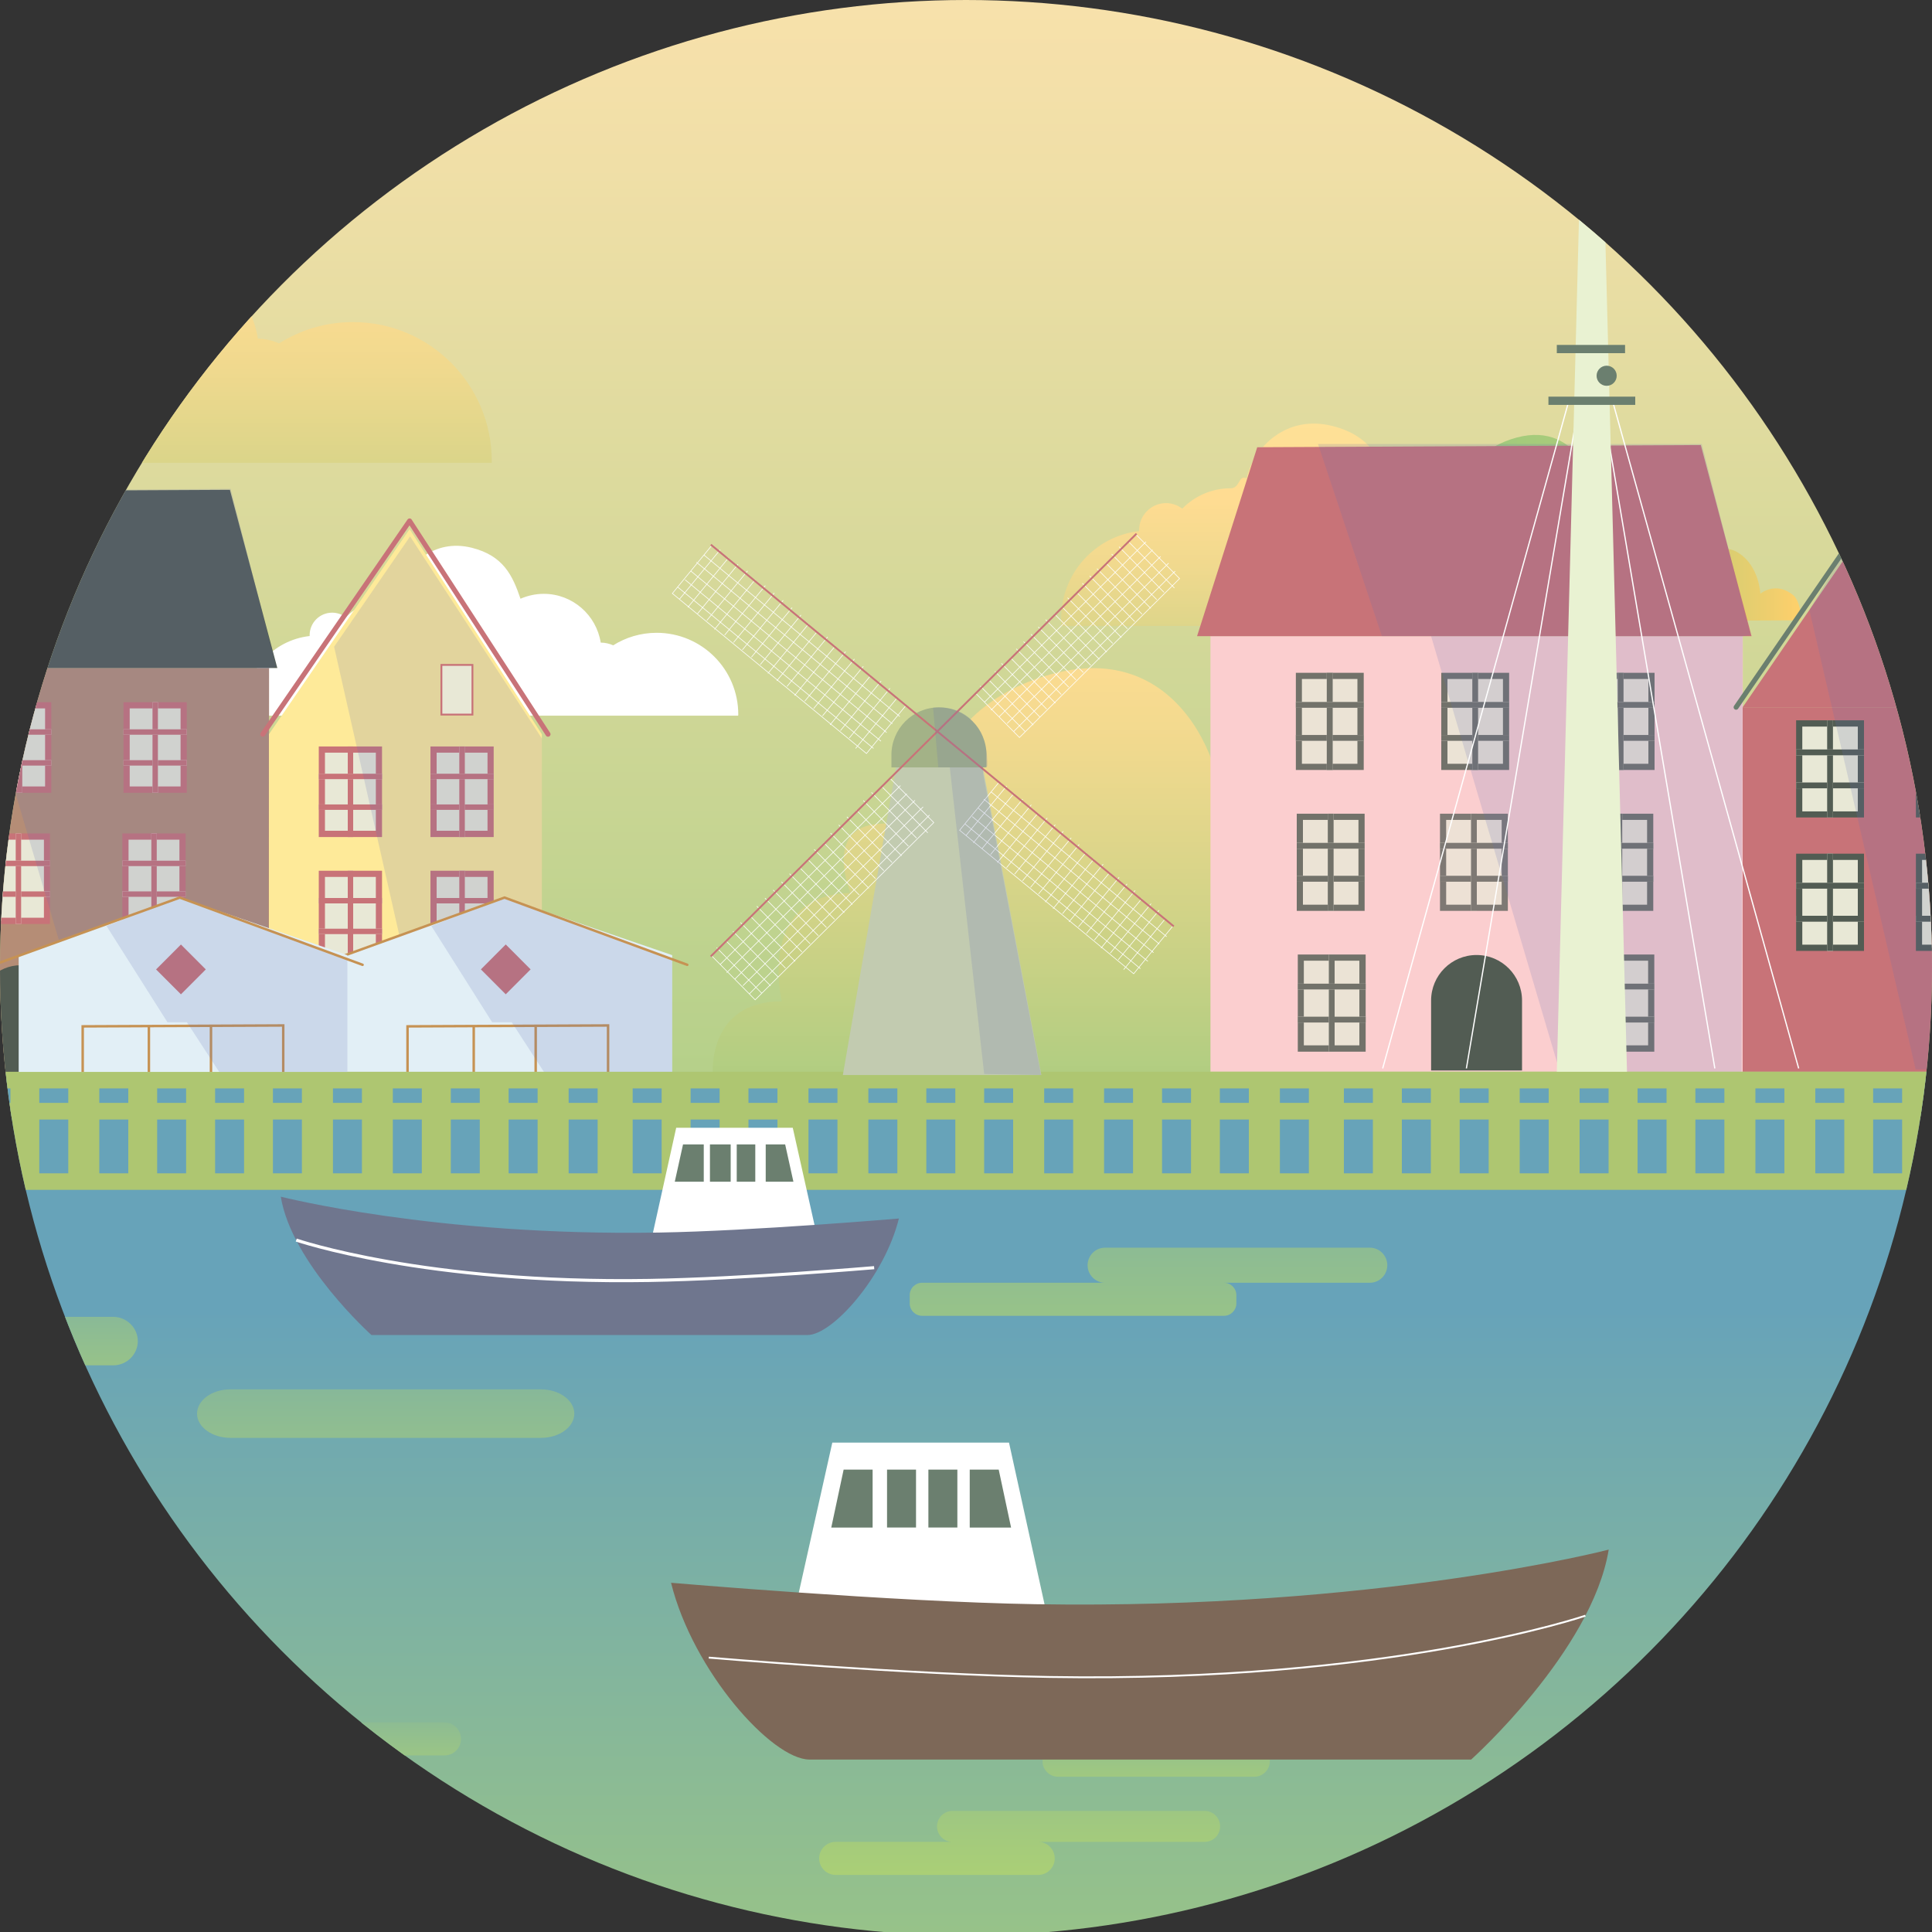 <?xml version="1.0" encoding="utf-8"?>
<!-- Generator: Adobe Illustrator 17.0.0, SVG Export Plug-In . SVG Version: 6.00 Build 0)  -->
<!DOCTYPE svg PUBLIC "-//W3C//DTD SVG 1.1//EN" "http://www.w3.org/Graphics/SVG/1.1/DTD/svg11.dtd">
<svg version="1.1" id="Layer_1" xmlns="http://www.w3.org/2000/svg" xmlns:xlink="http://www.w3.org/1999/xlink" x="0px" y="0px"
	 width="500px" height="500px" viewBox="0 0 500 500" enable-background="new 0 0 500 500" xml:space="preserve">
<rect x="0" y="0" width="500" height="500" fill="#333333" stroke="none"/>
<g id="Layer_1_1_">
</g>
<g id="Layer_2">
	<g>
		<g>
			<g>
				<defs>
					<ellipse id="SVGID_1_" cx="250" cy="250.461" rx="250" ry="250.461"/>
				</defs>
				<clipPath id="SVGID_2_">
					<use xlink:href="#SVGID_1_"  overflow="visible"/>
				</clipPath>
				<g clip-path="url(#SVGID_2_)">
					<g>
						
							<linearGradient id="SVGID_3_" gradientUnits="userSpaceOnUse" x1="3.339" y1="-21.79" x2="3.339" y2="-194.692" gradientTransform="matrix(3.825 0 0 3.825 170.762 452.118)">
							<stop  offset="4.101825e-007" style="stop-color:#9DCA7E"/>
							<stop  offset="0.243" style="stop-color:#C8D593"/>
							<stop  offset="0.493" style="stop-color:#F0DFA7"/>
							<stop  offset="0.624" style="stop-color:#FFE3AF"/>
						</linearGradient>
						<rect x="-330.132" y="-38.871" fill="url(#SVGID_3_)" width="1027.332" height="328.604"/>
					</g>
					
						<linearGradient id="SVGID_4_" gradientUnits="userSpaceOnUse" x1="3.339" y1="38.974" x2="3.339" y2="-29.701" gradientTransform="matrix(3.825 0 0 3.825 170.762 452.118)">
						<stop  offset="4.102398e-007" style="stop-color:#B5D66B"/>
						<stop  offset="1" style="stop-color:#67A3B9"/>
					</linearGradient>
					<rect x="-330.132" y="277.41" fill="url(#SVGID_4_)" width="1027.332" height="262.682"/>
					<g>
						
							<linearGradient id="SVGID_5_" gradientUnits="userSpaceOnUse" x1="-39.781" y1="-69.431" x2="-39.781" y2="-123.601" gradientTransform="matrix(3.825 0 0 3.825 170.762 452.118)">
							<stop  offset="4.101825e-007" style="stop-color:#9DCA7E"/>
							<stop  offset="0.218" style="stop-color:#C8D185"/>
							<stop  offset="0.442" style="stop-color:#F0D98E"/>
							<stop  offset="0.559" style="stop-color:#FFDC92"/>
							<stop  offset="0.716" style="stop-color:#FEE298"/>
							<stop  offset="0.95" style="stop-color:#FEF4AE"/>
							<stop  offset="1" style="stop-color:#FDF7B4"/>
						</linearGradient>
						<path fill="url(#SVGID_5_)" d="M127.267,119.319c0-19.87-16.1-35.966-35.934-35.966c-7.033,0-13.566,2.037-19.1,5.51
							c-1.7-0.735-3.533-1.169-5.499-1.236c-1.9-12.155-12.4-21.439-25.067-21.439c-3.633,0-7.101,0.768-10.233,2.17
							c-3.434-9.985-12.866-17.165-24-17.165c-12.133,0-22.3,8.549-24.767,19.97c-3.134-1.402-6.566-2.204-10.233-2.204
							c-7,0-13.3,2.905-17.833,7.548c-1.667-1.269-3.766-2.037-6-2.037c-5.499,0-9.933,4.442-9.933,9.951c0,0.133,0,0.233,0,0.367
							c-16.167,1.836-28.733,15.562-28.733,32.259c0,0.902,0.034,1.77,0.1,2.638c-0.034,0.034-0.067,0.067-0.1,0.1h0.133h64.534
							h80.833h71.834C127.267,119.653,127.267,119.486,127.267,119.319C127.267,119.353,127.267,119.319,127.267,119.319z"/>
					</g>
					<path fill="#FFFFFF" d="M191.066,184.907c0-11.688-9.466-21.139-21.134-21.139c-4.134,0-7.999,1.202-11.233,3.239
						c-1-0.434-2.1-0.701-3.233-0.701c-1.133-7.146-7.3-12.623-14.733-12.623c-2.133,0-4.167,0.468-6.034,1.269
						c-2-5.878-4.333-11.12-12.6-13.191c-10-2.505-17.133,4.675-18.6,11.387c-1.833-0.835-1.367,2.17-3.5,2.17
						c-4.1,0-7.834,1.703-10.5,4.442c-0.966-0.735-2.2-1.202-3.533-1.202c-3.233,0-5.833,2.604-5.833,5.844c0,0.067,0,0.133,0,0.201
						c-9.5,1.069-16.9,9.151-16.9,18.968c0,0.534,0.034,1.035,0.067,1.569c-0.034,0.034-0.034,0.034-0.067,0.067h0.067h37.967
						h47.534h42.234C191.066,185.107,191.066,185.041,191.066,184.907C191.066,184.94,191.066,184.94,191.066,184.907z"/>
					<path fill="#FFFFFF" d="M10.7,99.45c0-4.876-3.967-8.816-8.834-8.816c-1.733,0-3.333,0.501-4.7,1.37
						c-0.4-0.167-0.867-0.301-1.367-0.301c-0.433-3.006-3.001-5.31-6.1-5.31c-0.9,0-1.733,0.201-2.5,0.534
						c-0.833-2.437-1.8-4.641-5.267-5.51c-4.2-1.035-7.167,1.937-7.767,4.742c-0.767-0.334-0.567,0.902-1.467,0.902
						c-1.733,0-3.267,0.701-4.366,1.836c-0.4-0.301-0.934-0.501-1.467-0.501c-1.333,0-2.433,1.101-2.433,2.437
						c0,0.034,0,0.067,0,0.1c-3.967,0.434-7.067,3.841-7.067,7.914c0,0.233,0,0.434,0.034,0.635l-0.034,0.034h0.034h15.867h19.866
						h17.634C10.7,99.55,10.7,99.484,10.7,99.45L10.7,99.45z"/>
					<path fill="#FFFFFF" d="M418.433,213.493c0-4.876-3.967-8.816-8.834-8.816c-1.733,0-3.333,0.501-4.7,1.37
						c-0.4-0.167-0.867-0.301-1.367-0.301c-0.467-2.972-3.033-5.276-6.167-5.276c-0.9,0-1.733,0.201-2.5,0.534
						c-0.833-2.437-1.8-4.641-5.267-5.51c-4.2-1.035-7.167,1.937-7.767,4.742c-0.767-0.334-0.566,0.902-1.467,0.902
						c-1.733,0-3.267,0.701-4.366,1.836c-0.4-0.301-0.934-0.501-1.467-0.501c-1.333,0-2.433,1.101-2.433,2.437
						c0,0.034,0,0.067,0,0.1c-3.967,0.434-7.067,3.841-7.067,7.914c0,0.233,0,0.434,0.034,0.635l-0.034,0.034h0.034h15.867h19.866
						h17.634C418.433,213.593,418.433,213.527,418.433,213.493L418.433,213.493z"/>
					
						<linearGradient id="SVGID_6_" gradientUnits="userSpaceOnUse" x1="33.064" y1="-16.9" x2="33.064" y2="-49.273" gradientTransform="matrix(3.825 0 0 3.825 170.762 452.118)">
						<stop  offset="4.102398e-007" style="stop-color:#B5D66B"/>
						<stop  offset="1" style="stop-color:#67A3B9"/>
					</linearGradient>
					<path fill="url(#SVGID_6_)" d="M354.5,322.894h-68.499c-2.5,0-4.533,2.037-4.533,4.542c0,2.505,2.033,4.542,4.533,4.542
						h-47.367c-1.767,0-3.2,1.436-3.2,3.206v2.137c0,1.77,1.433,3.206,3.2,3.206h78.134c1.767,0,3.2-1.436,3.2-3.206v-2.137
						c0-1.77-1.433-3.206-3.2-3.206H354.5c2.5,0,4.533-2.037,4.533-4.542C359.033,324.931,357,322.894,354.5,322.894z"/>
					
						<linearGradient id="SVGID_7_" gradientUnits="userSpaceOnUse" x1="33.583" y1="6.283" x2="33.583" y2="-9.133" gradientTransform="matrix(3.825 0 0 3.825 170.762 452.118)">
						<stop  offset="4.102398e-007" style="stop-color:#B5D66B"/>
						<stop  offset="1" style="stop-color:#67A3B9"/>
					</linearGradient>
					<path fill="url(#SVGID_7_)" d="M273.8,459.812h50.833c2.2,0,4-1.804,4-4.008l0,0c0-2.204-1.8-4.008-4-4.008H273.8
						c-2.2,0-4,1.804-4,4.008l0,0C269.8,458.009,271.6,459.812,273.8,459.812z"/>
					
						<linearGradient id="SVGID_8_" gradientUnits="userSpaceOnUse" x1="-20.025" y1="5.057" x2="-20.025" y2="-8.117" gradientTransform="matrix(3.825 0 0 3.825 170.762 452.118)">
						<stop  offset="4.102398e-007" style="stop-color:#B5D66B"/>
						<stop  offset="1" style="stop-color:#67A3B9"/>
					</linearGradient>
					<path fill="url(#SVGID_8_)" d="M115.033,454.302H73.3c-2.367,0-4.267-1.937-4.267-4.275l0,0c0-2.371,1.934-4.275,4.267-4.275
						h41.733c2.367,0,4.267,1.937,4.267,4.275l0,0C119.334,452.364,117.4,454.302,115.033,454.302z"/>
					
						<linearGradient id="SVGID_9_" gradientUnits="userSpaceOnUse" x1="24.345" y1="12.38" x2="24.345" y2="-14.809" gradientTransform="matrix(3.825 0 0 3.825 170.762 452.118)">
						<stop  offset="4.102398e-007" style="stop-color:#B5D66B"/>
						<stop  offset="1" style="stop-color:#67A3B9"/>
					</linearGradient>
					<path fill="url(#SVGID_9_)" d="M311.766,468.661h-65.267c-2.2,0-4,1.804-4,4.008s1.8,4.008,4,4.008h-30.234
						c-2.367,0-4.267,1.937-4.267,4.275c0,2.371,1.934,4.275,4.267,4.275h52.433c2.367,0,4.267-1.937,4.267-4.275
						c0-2.371-1.934-4.275-4.267-4.275h43.067c2.2,0,4-1.804,4-4.008C315.766,470.465,313.966,468.661,311.766,468.661z"/>
					
						<linearGradient id="SVGID_10_" gradientUnits="userSpaceOnUse" x1="-44.779" y1="-18.487" x2="-44.779" y2="-37.442" gradientTransform="matrix(3.825 0 0 3.825 170.762 452.118)">
						<stop  offset="4.102398e-007" style="stop-color:#B5D66B"/>
						<stop  offset="1" style="stop-color:#67A3B9"/>
					</linearGradient>
					<path fill="url(#SVGID_10_)" d="M-30.3,353.35h59.566c3.533,0,6.4-2.805,6.4-6.278l0,0c0-3.44-2.9-6.278-6.4-6.278H-30.3
						c-3.533,0-6.4,2.805-6.4,6.278l0,0C-36.699,350.544-33.833,353.35-30.3,353.35z"/>
					
						<linearGradient id="SVGID_11_" gradientUnits="userSpaceOnUse" x1="35.762" y1="-39.07" x2="35.762" y2="-103.579" gradientTransform="matrix(3.825 0 0 3.825 170.762 452.118)">
						<stop  offset="4.101825e-007" style="stop-color:#9DCA7E"/>
						<stop  offset="0.218" style="stop-color:#C8D185"/>
						<stop  offset="0.442" style="stop-color:#F0D98E"/>
						<stop  offset="0.559" style="stop-color:#FFDC92"/>
						<stop  offset="0.716" style="stop-color:#FEE298"/>
						<stop  offset="0.95" style="stop-color:#FEF4AE"/>
						<stop  offset="1" style="stop-color:#FDF7B4"/>
					</linearGradient>
					<path fill="url(#SVGID_11_)" d="M184.466,278.011c0,0-1.534-18.867,17.867-18.867c0,0-6.667-27.45,17.767-28.052
						c0,0-6.667-16.03,6.1-17.732s11.666,6.278,11.666,6.278s-1.667-35.465,34.433-45.216c36.1-9.752,46.634,30.891,43.299,38.905
						c0,0,11.1-21.74,28.3-11.454c17.2,10.286,13.333,28.619,12.2,29.187c-1.101,0.568,10-8.014,15,0c0,0,4.434,5.71,0,12.59
						c0,0,13.866-12.022,25.534-4.575c11.666,7.447,12.2,22.875,12.2,22.875s8.866-7.447,18.866,1.135c0,0,2.967,4.508,2.967,14.794
						L184.466,278.011z"/>
					
						<linearGradient id="SVGID_12_" gradientUnits="userSpaceOnUse" x1="47.361" y1="-82.434" x2="77.204" y2="-82.434" gradientTransform="matrix(3.825 0 0 3.825 170.762 452.118)">
						<stop  offset="4.101825e-007" style="stop-color:#9DCA7E"/>
						<stop  offset="0.261" style="stop-color:#9FCA7C"/>
						<stop  offset="0.452" style="stop-color:#A8CB7B"/>
						<stop  offset="0.619" style="stop-color:#B8CB77"/>
						<stop  offset="0.774" style="stop-color:#CECD73"/>
						<stop  offset="0.918" style="stop-color:#ECCE6E"/>
						<stop  offset="1" style="stop-color:#FFD06B"/>
					</linearGradient>
					<path fill="url(#SVGID_12_)" d="M351.933,161.063c0,0-0.7-8.716,8.267-8.716c0,0-3.067-12.691,8.2-12.957
						c0,0-3.067-7.413,2.834-8.181c5.9-0.802,5.366,2.905,5.366,2.905s-0.767-16.364,15.899-20.872
						c16.666-4.475,21.533,14.26,19.999,17.967c0,0,5.133-10.051,13.067-5.276s6.167,13.224,5.634,13.458
						c-0.5,0.267,4.6-3.707,6.934,0c0,0,2.067,2.638,0,5.81c0,0,6.4-5.543,11.799-2.104c5.4,3.44,5.634,10.553,5.634,10.553
						s4.1-3.44,8.7,0.534c0,0,1.8,1.569,1.8,6.345L351.933,161.063z"/>
					<g>
						
							<linearGradient id="SVGID_13_" gradientUnits="userSpaceOnUse" x1="47.073" y1="-62.23" x2="47.073" y2="-102.14" gradientTransform="matrix(3.825 0 0 3.825 170.762 452.118)">
							<stop  offset="4.101825e-007" style="stop-color:#9DCA7E"/>
							<stop  offset="0.218" style="stop-color:#C8D185"/>
							<stop  offset="0.442" style="stop-color:#F0D98E"/>
							<stop  offset="0.559" style="stop-color:#FFDC92"/>
							<stop  offset="0.716" style="stop-color:#FEE298"/>
							<stop  offset="0.95" style="stop-color:#FEF4AE"/>
							<stop  offset="1" style="stop-color:#FDF7B4"/>
						</linearGradient>
						<path fill="url(#SVGID_13_)" d="M427,161.698c0-13.925-11.267-25.213-25.166-25.213c-4.933,0-9.533,1.402-13.401,3.874
							c-1.167-0.534-2.5-0.835-3.867-0.868c-1.333-8.516-8.7-15.028-17.566-15.028c-2.566,0-4.967,0.534-7.167,1.503
							c-2.4-7.013-5.167-13.258-15.033-15.729c-11.934-3.006-20.4,5.577-22.167,13.559c-2.2-1.002-1.633,2.571-4.167,2.571
							c-4.901,0-9.333,2.037-12.5,5.276c-1.167-0.902-2.633-1.436-4.2-1.436c-3.834,0-6.966,3.14-6.966,6.979c0,0.1,0,0.167,0,0.267
							c-11.334,1.269-20.166,10.921-20.166,22.608c0,0.635,0.034,1.236,0.067,1.87c-0.034,0.034-0.067,0.067-0.067,0.067h0.067
							h45.267h56.666H427C427,161.931,427,161.798,427,161.698L427,161.698z"/>
					</g>
					<g>
						<g>
							<rect x="-58.799" y="172.885" fill="#B58D76" width="128.433" height="105.059"/>
						</g>
						<g>
							<polygon fill="#525C53" points="-47.533,127.301 -61.999,172.885 71.768,172.885 59.5,126.767 							"/>
						</g>
						<g>
							<g>
								<rect x="-37.399" y="182.536" fill="#E8E8D6" width="14.766" height="21.84"/>
								<path fill="#C87378" d="M-23.433,183.337v20.203H-36.6v-20.203H-23.433 M-21.833,181.734H-38.2v23.443h16.366V181.734
									L-21.833,181.734z"/>
							</g>
							<g>
								<rect x="-38.2" y="196.729" fill="#E8E8D6" width="16.366" height="1.402"/>
								<polygon fill="#C87378" points="-21.833,196.729 -38.2,196.729 -38.2,198.132 -21.833,198.132 								"/>
							</g>
							<g>
								<rect x="-38.2" y="188.747" fill="#E8E8D6" width="16.366" height="1.402"/>
								<polygon fill="#C87378" points="-21.833,188.747 -38.2,188.747 -38.2,190.15 -21.833,190.15 								"/>
							</g>
						</g>
						<g>
							<g>
								<rect x="-2.3" y="182.536" fill="#E8E8D6" width="14.766" height="21.84"/>
								<path fill="#C87378" d="M11.667,183.337v20.203H-1.499v-20.203H11.667 M13.267,181.734H-3.099v23.443h16.366V181.734
									L13.267,181.734z"/>
							</g>
							<g>
								<rect x="-3.099" y="196.729" fill="#E8E8D6" width="16.366" height="1.402"/>
								<polygon fill="#C87378" points="13.267,196.729 -3.099,196.729 -3.099,198.132 13.267,198.132 								"/>
							</g>
							<g>
								<rect x="4.368" y="181.734" fill="#E8E8D6" width="1.399" height="23.443"/>
								<polygon fill="#C87378" points="5.767,181.734 4.368,181.734 4.368,205.144 5.767,205.144 								"/>
							</g>
							<g>
								<rect x="-3.099" y="188.747" fill="#E8E8D6" width="16.366" height="1.402"/>
								<polygon fill="#C87378" points="13.267,188.747 -3.099,188.747 -3.099,190.15 13.267,190.15 								"/>
							</g>
						</g>
						<g>
							<g>
								<rect x="32.767" y="182.536" fill="#E8E8D6" width="14.766" height="21.84"/>
								<path fill="#C87378" d="M46.733,183.337v20.203H33.567v-20.203H46.733 M48.334,181.734H31.967v23.443h16.366v-23.443H48.334
									z"/>
							</g>
							<g>
								<rect x="31.967" y="196.729" fill="#E8E8D6" width="16.366" height="1.402"/>
								<polygon fill="#C87378" points="48.334,196.729 31.967,196.729 31.967,198.132 48.334,198.132 								"/>
							</g>
							<g>
								<rect x="39.467" y="181.734" fill="#E8E8D6" width="1.399" height="23.443"/>
								<polygon fill="#C87378" points="40.867,181.734 39.467,181.734 39.467,205.144 40.867,205.144 								"/>
							</g>
							<g>
								<rect x="31.967" y="188.747" fill="#E8E8D6" width="16.366" height="1.402"/>
								<polygon fill="#C87378" points="48.334,188.747 31.967,188.747 31.967,190.15 48.334,190.15 								"/>
							</g>
						</g>
						<g>
							<g>
								<rect x="-37.166" y="216.498" fill="#E8E8D6" width="14.766" height="21.84"/>
								<path fill="#C87378" d="M-23.199,217.3v20.203h-13.166V217.3H-23.199 M-21.599,215.697h-16.366v23.443h16.366V215.697
									L-21.599,215.697z"/>
							</g>
							<g>
								<rect x="-37.966" y="230.691" fill="#E8E8D6" width="16.366" height="1.402"/>
								<polygon fill="#C87378" points="-21.599,230.691 -37.966,230.691 -37.966,232.093 -21.599,232.093 								"/>
							</g>
							<g>
								<rect x="-37.966" y="222.743" fill="#E8E8D6" width="16.366" height="1.402"/>
								<polygon fill="#C87378" points="-21.599,222.743 -37.966,222.743 -37.966,224.145 -21.599,224.145 								"/>
							</g>
						</g>
						<g>
							<g>
								<rect x="-2.6" y="216.498" fill="#E8E8D6" width="14.766" height="21.84"/>
								<path fill="#C87378" d="M11.367,217.3v20.203H-1.799V217.3H11.367 M12.967,215.697h-16.4v23.443h16.366v-23.443H12.967z"/>
							</g>
							<g>
								<rect x="-3.433" y="230.691" fill="#E8E8D6" width="16.366" height="1.402"/>
								<polygon fill="#C87378" points="12.967,230.691 -3.433,230.691 -3.433,232.093 12.967,232.093 								"/>
							</g>
							<g>
								<rect x="4.068" y="215.697" fill="#E8E8D6" width="1.399" height="23.443"/>
								<polygon fill="#C87378" points="5.467,215.697 4.068,215.697 4.068,239.14 5.467,239.14 								"/>
							</g>
							<g>
								<rect x="-3.433" y="222.743" fill="#E8E8D6" width="16.366" height="1.402"/>
								<polygon fill="#C87378" points="12.967,222.743 -3.433,222.743 -3.433,224.145 12.967,224.145 								"/>
							</g>
						</g>
						<g>
							<g>
								<rect x="32.467" y="216.498" fill="#E8E8D6" width="14.766" height="21.84"/>
								<path fill="#C87378" d="M46.433,217.3v20.203H33.267V217.3H46.433 M48.034,215.697H31.667v23.443h16.366v-23.443H48.034z"/>
							</g>
							<g>
								<rect x="31.667" y="230.691" fill="#E8E8D6" width="16.366" height="1.402"/>
								<polygon fill="#C87378" points="48.034,230.691 31.667,230.691 31.667,232.093 48.034,232.093 								"/>
							</g>
							<g>
								<rect x="39.167" y="215.697" fill="#E8E8D6" width="1.399" height="23.443"/>
								<polygon fill="#C87378" points="40.568,215.697 39.167,215.697 39.167,239.14 40.568,239.14 								"/>
							</g>
							<g>
								<rect x="31.667" y="222.743" fill="#E8E8D6" width="16.366" height="1.402"/>
								<polygon fill="#C87378" points="48.034,222.743 31.667,222.743 31.667,224.145 48.034,224.145 								"/>
							</g>
						</g>
						<g>
							<g>
								<rect x="-36.932" y="250.494" fill="#E8E8D6" width="14.766" height="21.84"/>
								<path fill="#C87378" d="M-22.966,251.295v20.203h-13.166v-20.203H-22.966 M-21.366,249.692h-16.366v23.443h16.366V249.692
									L-21.366,249.692z"/>
							</g>
							<g>
								<rect x="-37.733" y="264.687" fill="#E8E8D6" width="16.366" height="1.402"/>
								<polygon fill="#C87378" points="-21.366,264.687 -37.733,264.687 -37.733,266.09 -21.366,266.09 								"/>
							</g>
							<g>
								<rect x="-37.733" y="256.705" fill="#E8E8D6" width="16.366" height="1.402"/>
								<polygon fill="#C87378" points="-21.366,256.705 -37.733,256.705 -37.733,258.108 -21.366,258.108 								"/>
							</g>
						</g>
						<g>
							<g>
								<rect x="32.7" y="250.494" fill="#E8E8D6" width="14.766" height="21.84"/>
								<path fill="#C87378" d="M46.667,251.295v20.203H33.501v-20.203H46.667 M48.267,249.692H31.901v23.443h16.366V249.692
									L48.267,249.692z"/>
							</g>
							<g>
								<rect x="31.901" y="264.687" fill="#E8E8D6" width="16.366" height="1.402"/>
								<polygon fill="#C87378" points="48.267,264.687 31.901,264.687 31.901,266.09 48.267,266.09 								"/>
							</g>
							<g>
								<rect x="39.4" y="249.692" fill="#E8E8D6" width="1.399" height="23.443"/>
								<polygon fill="#C87378" points="40.801,249.692 39.4,249.692 39.4,273.136 40.801,273.136 								"/>
							</g>
							<g>
								<rect x="31.901" y="256.705" fill="#E8E8D6" width="16.366" height="1.402"/>
								<polygon fill="#C87378" points="48.267,256.705 31.901,256.705 31.901,258.108 48.267,258.108 								"/>
							</g>
						</g>
						<path fill="#525C53" d="M16.368,277.678H-5.567V260.78c0-6.078,4.901-10.987,10.966-10.987l0,0
							c6.067,0,10.966,4.91,10.966,10.987v16.898H16.368z"/>
						<polygon opacity="0.18" fill="#6972B6" enable-background="new    " points="-32.866,127.235 -17.433,172.885 -5.567,172.885 
							25.468,277.945 69.334,277.945 69.6,172.885 71.5,172.617 59.7,126.5 						"/>
						<g>
							<polygon fill="#FEEA99" points="106,136.952 69.6,190.017 69.6,277.945 140.233,277.945 140.233,190.017 							"/>
						</g>
						<g>
							<g>
								<rect x="83.301" y="193.991" fill="#E8E8D6" width="14.766" height="21.84"/>
								<path fill="#C87378" d="M97.268,194.791v20.203H84.101v-20.203H97.268 M98.867,193.189H82.501v23.443h16.366V193.189
									L98.867,193.189z"/>
							</g>
							<g>
								<rect x="82.5" y="208.183" fill="#E8E8D6" width="16.366" height="1.402"/>
								<polygon fill="#C87378" points="98.867,208.183 82.5,208.183 82.5,209.586 98.867,209.586 								"/>
							</g>
							<g>
								<rect x="90" y="193.189" fill="#E8E8D6" width="1.399" height="23.443"/>
								<polygon fill="#C87378" points="91.401,193.189 90,193.189 90,216.631 91.401,216.631 								"/>
							</g>
							<g>
								<rect x="82.5" y="200.235" fill="#E8E8D6" width="16.366" height="1.402"/>
								<polygon fill="#C87378" points="98.867,200.235 82.5,200.235 82.5,201.638 98.867,201.638 								"/>
							</g>
						</g>
						<g>
							<g>
								<rect x="112.201" y="193.991" fill="#E8E8D6" width="14.766" height="21.84"/>
								<path fill="#C87378" d="M126.167,194.791v20.203H113v-20.203H126.167 M127.767,193.189H111.4v23.443h16.366V193.189
									L127.767,193.189z"/>
							</g>
							<g>
								<rect x="111.4" y="208.183" fill="#E8E8D6" width="16.366" height="1.402"/>
								<polygon fill="#C87378" points="127.767,208.183 111.4,208.183 111.4,209.586 127.767,209.586 								"/>
							</g>
							<g>
								<rect x="118.867" y="193.189" fill="#E8E8D6" width="1.399" height="23.443"/>
								<polygon fill="#C87378" points="120.3,193.189 118.867,193.189 118.867,216.631 120.3,216.631 								"/>
							</g>
							<g>
								<rect x="111.4" y="200.235" fill="#E8E8D6" width="16.366" height="1.402"/>
								<polygon fill="#C87378" points="127.767,200.235 111.4,200.235 111.4,201.638 127.767,201.638 								"/>
							</g>
						</g>
						<g>
							<g>
								<rect x="83.301" y="226.15" fill="#E8E8D6" width="14.766" height="21.84"/>
								<path fill="#C87378" d="M97.268,226.951v20.203H84.101v-20.203H97.268 M98.867,225.348H82.501v23.443h16.366V225.348
									L98.867,225.348z"/>
							</g>
							<g>
								<rect x="82.5" y="240.342" fill="#E8E8D6" width="16.366" height="1.402"/>
								<polygon fill="#C87378" points="98.867,240.342 82.5,240.342 82.5,241.744 98.867,241.744 								"/>
							</g>
							<g>
								<rect x="90" y="225.348" fill="#E8E8D6" width="1.399" height="23.443"/>
								<polygon fill="#C87378" points="91.401,225.348 90,225.348 90,248.79 91.401,248.79 								"/>
							</g>
							<g>
								<rect x="82.5" y="232.394" fill="#E8E8D6" width="16.366" height="1.402"/>
								<polygon fill="#C87378" points="98.867,232.394 82.5,232.394 82.5,233.797 98.867,233.797 								"/>
							</g>
						</g>
						<g>
							<g>
								<rect x="112.201" y="226.15" fill="#E8E8D6" width="14.766" height="21.84"/>
								<path fill="#C87378" d="M126.167,226.951v20.203H113v-20.203H126.167 M127.767,225.348H111.4v23.443h16.366V225.348
									L127.767,225.348z"/>
							</g>
							<g>
								<rect x="111.4" y="240.342" fill="#E8E8D6" width="16.366" height="1.402"/>
								<polygon fill="#C87378" points="127.767,240.342 111.4,240.342 111.4,241.744 127.767,241.744 								"/>
							</g>
							<g>
								<rect x="118.867" y="225.348" fill="#E8E8D6" width="1.399" height="23.443"/>
								<polygon fill="#C87378" points="120.3,225.348 118.867,225.348 118.867,248.79 120.3,248.79 								"/>
							</g>
							<g>
								<rect x="111.4" y="232.394" fill="#E8E8D6" width="16.366" height="1.402"/>
								<polygon fill="#C87378" points="127.767,232.394 111.4,232.394 111.4,233.797 127.767,233.797 								"/>
							</g>
						</g>
						
							<polyline fill="none" stroke="#C87378" stroke-width="1.284" stroke-linecap="round" stroke-linejoin="round" stroke-miterlimit="10" points="
							141.833,190.017 106,134.815 68,190.017 						"/>
						<polygon opacity="0.18" fill="#6972B6" enable-background="new    " points="86.467,167.375 111.333,277.41 140.233,277.41 
							140.233,191.118 106.134,138.823 						"/>
					</g>
					
						<rect x="114.234" y="172.083" fill="#E8E8D6" stroke="#C87378" stroke-width="0.482" stroke-miterlimit="10" width="8.033" height="12.856"/>
					<g>
						<g>
							<rect x="313.266" y="164.637" fill="#FBCECF" width="137.767" height="112.707"/>
						</g>
						<g>
							<rect x="451" y="183.036" fill="#C87378" width="75.767" height="94.306"/>
						</g>
						<g>
							<polygon fill="#C87378" points="325.367,115.747 309.8,164.637 453.299,164.637 440.166,115.179 							"/>
						</g>
						<g>
							<polygon fill="#C87378" points="490.033,126.099 451,183.036 526.766,183.036 							"/>
						</g>
						<g opacity="0.81">
							<g>
								<rect x="336.167" y="174.922" fill="#E8E8D6" width="15.967" height="23.544"/>
								<path fill="#525C53" d="M351.3,175.723v21.941h-14.367v-21.941H351.3 M352.933,174.12h-17.566v25.147h17.566V174.12
									L352.933,174.12z"/>
							</g>
							<g>
								<rect x="335.366" y="190.216" fill="#E8E8D6" width="17.566" height="1.503"/>
								<polygon fill="#525C53" points="352.933,190.216 335.366,190.216 335.366,191.719 352.933,191.719 								"/>
							</g>
							<g>
								<rect x="343.367" y="174.12" fill="#E8E8D6" width="1.5" height="25.147"/>
								<polygon fill="#525C53" points="344.9,174.12 343.367,174.12 343.367,199.267 344.9,199.267 								"/>
							</g>
							<g>
								<rect x="335.366" y="181.668" fill="#E8E8D6" width="17.566" height="1.503"/>
								<polygon fill="#525C53" points="352.933,181.668 335.366,181.668 335.366,183.17 352.933,183.17 								"/>
							</g>
						</g>
						<g opacity="0.81">
							<g>
								<rect x="373.8" y="174.922" fill="#E8E8D6" width="15.967" height="23.544"/>
								<path fill="#525C53" d="M388.966,175.723v21.941h-14.367v-21.941H388.966 M390.567,174.12h-17.568v25.147h17.566V174.12
									H390.567z"/>
							</g>
							<g>
								<rect x="372.999" y="190.216" fill="#E8E8D6" width="17.566" height="1.503"/>
								<polygon fill="#525C53" points="390.567,190.216 372.999,190.216 372.999,191.719 390.567,191.719 								"/>
							</g>
							<g>
								<rect x="381.034" y="174.12" fill="#E8E8D6" width="1.5" height="25.147"/>
								<polygon fill="#525C53" points="382.533,174.12 381.034,174.12 381.034,199.267 382.533,199.267 								"/>
							</g>
							<g>
								<rect x="372.999" y="181.668" fill="#E8E8D6" width="17.566" height="1.503"/>
								<polygon fill="#525C53" points="390.567,181.668 372.999,181.668 372.999,183.17 390.567,183.17 								"/>
							</g>
						</g>
						<g opacity="0.81">
							<g>
								<rect x="411.433" y="174.922" fill="#E8E8D6" width="15.967" height="23.544"/>
								<path fill="#525C53" d="M426.6,175.723v21.941h-14.367v-21.941H426.6 M428.2,174.12h-17.566v25.147H428.2V174.12
									L428.2,174.12z"/>
							</g>
							<g>
								<rect x="410.634" y="190.216" fill="#E8E8D6" width="17.566" height="1.503"/>
								<polygon fill="#525C53" points="428.2,190.216 410.634,190.216 410.634,191.719 428.2,191.719 								"/>
							</g>
							<g>
								<rect x="418.667" y="174.12" fill="#E8E8D6" width="1.5" height="25.147"/>
								<polygon fill="#525C53" points="420.167,174.12 418.667,174.12 418.667,199.267 420.167,199.267 								"/>
							</g>
							<g>
								<rect x="410.634" y="181.668" fill="#E8E8D6" width="17.566" height="1.503"/>
								<polygon fill="#525C53" points="428.2,181.668 410.634,181.668 410.634,183.17 428.2,183.17 								"/>
							</g>
						</g>
						<g opacity="0.81">
							<g>
								<rect x="336.4" y="211.389" fill="#E8E8D6" width="15.967" height="23.544"/>
								<path fill="#525C53" d="M351.567,212.191v21.941H337.2v-21.941H351.567 M353.167,210.588H335.6v25.147h17.566V210.588
									L353.167,210.588z"/>
							</g>
							<g>
								<rect x="335.6" y="226.65" fill="#E8E8D6" width="17.566" height="1.503"/>
								<polygon fill="#525C53" points="353.167,226.65 335.6,226.65 335.6,228.187 353.167,228.187 								"/>
							</g>
							<g>
								<rect x="343.633" y="210.588" fill="#E8E8D6" width="1.5" height="25.147"/>
								<polygon fill="#525C53" points="345.134,210.588 343.633,210.588 343.633,235.701 345.134,235.701 								"/>
							</g>
							<g>
								<rect x="335.6" y="218.134" fill="#E8E8D6" width="17.566" height="1.503"/>
								<polygon fill="#525C53" points="353.167,218.134 335.6,218.134 335.6,219.637 353.167,219.637 								"/>
							</g>
						</g>
						<g opacity="0.74">
							<g>
								<rect x="373.466" y="211.389" fill="#E8E8D6" width="15.967" height="23.544"/>
								<path fill="#525C53" d="M388.633,212.191v21.941h-14.367v-21.941H388.633 M390.233,210.588h-17.566v25.147h17.566V210.588
									L390.233,210.588z"/>
							</g>
							<g>
								<rect x="372.667" y="226.65" fill="#E8E8D6" width="17.566" height="1.503"/>
								<polygon fill="#525C53" points="390.233,226.65 372.667,226.65 372.667,228.187 390.233,228.187 								"/>
							</g>
							<g>
								<rect x="380.7" y="210.588" fill="#E8E8D6" width="1.5" height="25.147"/>
								<polygon fill="#525C53" points="382.2,210.588 380.7,210.588 380.7,235.701 382.2,235.701 								"/>
							</g>
							<g>
								<rect x="372.667" y="218.134" fill="#E8E8D6" width="17.566" height="1.503"/>
								<polygon fill="#525C53" points="390.233,218.134 372.667,218.134 372.667,219.637 390.233,219.637 								"/>
							</g>
						</g>
						<g opacity="0.81">
							<g>
								<rect x="411.099" y="211.389" fill="#E8E8D6" width="15.967" height="23.544"/>
								<path fill="#525C53" d="M426.266,212.191v21.941H411.9v-21.941H426.266 M427.866,210.588H410.3v25.147h17.566V210.588
									L427.866,210.588z"/>
							</g>
							<g>
								<rect x="410.3" y="226.65" fill="#E8E8D6" width="17.566" height="1.503"/>
								<polygon fill="#525C53" points="427.866,226.65 410.3,226.65 410.3,228.187 427.866,228.187 								"/>
							</g>
							<g>
								<rect x="418.333" y="210.588" fill="#E8E8D6" width="1.5" height="25.147"/>
								<polygon fill="#525C53" points="419.833,210.588 418.333,210.588 418.333,235.701 419.833,235.701 								"/>
							</g>
							<g>
								<rect x="410.3" y="218.134" fill="#E8E8D6" width="17.566" height="1.503"/>
								<polygon fill="#525C53" points="427.866,218.134 410.3,218.134 410.3,219.637 427.866,219.637 								"/>
							</g>
						</g>
						<g>
							<g>
								<rect x="465.633" y="187.245" fill="#E8E8D6" width="15.967" height="23.544"/>
								<path fill="#525C53" d="M480.8,188.046v21.941h-14.367v-21.941H480.8 M482.4,186.409h-17.566v25.147H482.4V186.409
									L482.4,186.409z"/>
							</g>
							<g>
								<rect x="464.833" y="202.506" fill="#E8E8D6" width="17.566" height="1.503"/>
								<polygon fill="#525C53" points="482.4,202.506 464.833,202.506 464.833,204.008 482.4,204.008 								"/>
							</g>
							<g>
								<rect x="472.866" y="186.409" fill="#E8E8D6" width="1.5" height="25.147"/>
								<polygon fill="#525C53" points="474.367,186.409 472.866,186.409 472.866,211.556 474.367,211.556 								"/>
							</g>
							<g>
								<rect x="464.833" y="193.957" fill="#E8E8D6" width="17.566" height="1.503"/>
								<polygon fill="#525C53" points="482.4,193.957 464.833,193.957 464.833,195.46 482.4,195.46 								"/>
							</g>
						</g>
						<g>
							<g>
								<rect x="496.633" y="187.245" fill="#E8E8D6" width="15.967" height="23.544"/>
								<path fill="#525C53" d="M511.799,188.046v21.941h-14.367v-21.941H511.799 M513.399,186.409h-17.567v25.147h17.567V186.409
									L513.399,186.409z"/>
							</g>
							<g>
								<rect x="495.833" y="202.506" fill="#E8E8D6" width="17.567" height="1.503"/>
								<polygon fill="#525C53" points="513.399,202.506 495.833,202.506 495.833,204.008 513.399,204.008 								"/>
							</g>
							<g>
								<rect x="503.866" y="186.409" fill="#E8E8D6" width="1.5" height="25.147"/>
								<polygon fill="#525C53" points="505.366,186.409 503.866,186.409 503.866,211.556 505.366,211.556 								"/>
							</g>
							<g>
								<rect x="495.833" y="193.957" fill="#E8E8D6" width="17.567" height="1.503"/>
								<polygon fill="#525C53" points="513.399,193.957 495.833,193.957 495.833,195.46 513.399,195.46 								"/>
							</g>
						</g>
						<g>
							<g>
								<rect x="465.633" y="221.742" fill="#E8E8D6" width="15.967" height="23.51"/>
								<path fill="#525C53" d="M480.8,222.542v21.941h-14.367v-21.941H480.8 M482.4,220.94h-17.566v25.147H482.4V220.94
									L482.4,220.94z"/>
							</g>
							<g>
								<rect x="464.833" y="237.003" fill="#E8E8D6" width="17.566" height="1.503"/>
								<polygon fill="#525C53" points="482.4,237.003 464.833,237.003 464.833,238.538 482.4,238.538 								"/>
							</g>
							<g>
								<rect x="472.866" y="220.94" fill="#E8E8D6" width="1.5" height="25.147"/>
								<polygon fill="#525C53" points="474.367,220.94 472.866,220.94 472.866,246.053 474.367,246.053 								"/>
							</g>
							<g>
								<rect x="464.833" y="228.454" fill="#E8E8D6" width="17.566" height="1.503"/>
								<polygon fill="#525C53" points="482.4,228.454 464.833,228.454 464.833,229.989 482.4,229.989 								"/>
							</g>
						</g>
						<g>
							<g>
								<rect x="496.633" y="221.742" fill="#E8E8D6" width="15.967" height="23.51"/>
								<path fill="#525C53" d="M511.799,222.542v21.941h-14.367v-21.941H511.799 M513.399,220.94h-17.567v25.147h17.567V220.94
									L513.399,220.94z"/>
							</g>
							<g>
								<rect x="495.833" y="237.003" fill="#E8E8D6" width="17.567" height="1.503"/>
								<polygon fill="#525C53" points="513.399,237.003 495.833,237.003 495.833,238.538 513.399,238.538 								"/>
							</g>
							<g>
								<rect x="503.866" y="220.94" fill="#E8E8D6" width="1.5" height="25.147"/>
								<polygon fill="#525C53" points="505.366,220.94 503.866,220.94 503.866,246.053 505.366,246.053 								"/>
							</g>
							<g>
								<rect x="495.833" y="228.454" fill="#E8E8D6" width="17.567" height="1.503"/>
								<polygon fill="#525C53" points="513.399,228.454 495.833,228.454 495.833,229.989 513.399,229.989 								"/>
							</g>
						</g>
						<g opacity="0.81">
							<g>
								<rect x="336.666" y="247.823" fill="#E8E8D6" width="15.967" height="23.544"/>
								<path fill="#525C53" d="M351.8,248.625v21.907h-14.367v-21.907H351.8 M353.433,247.021h-17.566v25.147h17.566V247.021
									L353.433,247.021z"/>
							</g>
							<g>
								<rect x="335.867" y="263.118" fill="#E8E8D6" width="17.566" height="1.503"/>
								<polygon fill="#525C53" points="353.433,263.118 335.867,263.118 335.867,264.621 353.433,264.621 								"/>
							</g>
							<g>
								<rect x="343.9" y="247.021" fill="#E8E8D6" width="1.5" height="25.147"/>
								<polygon fill="#525C53" points="345.4,247.021 343.9,247.021 343.9,272.167 345.4,272.167 								"/>
							</g>
							<g>
								<rect x="335.867" y="254.568" fill="#E8E8D6" width="17.566" height="1.503"/>
								<polygon fill="#525C53" points="353.433,254.568 335.867,254.568 335.867,256.071 353.433,256.071 								"/>
							</g>
						</g>
						<g opacity="0.81">
							<g>
								<rect x="411.367" y="247.823" fill="#E8E8D6" width="15.967" height="23.544"/>
								<path fill="#525C53" d="M426.533,248.625v21.907h-14.367v-21.907H426.533 M428.133,247.021h-17.566v25.147h17.566V247.021
									L428.133,247.021z"/>
							</g>
							<g>
								<rect x="410.566" y="263.118" fill="#E8E8D6" width="17.566" height="1.503"/>
								<polygon fill="#525C53" points="428.133,263.118 410.566,263.118 410.566,264.621 428.133,264.621 								"/>
							</g>
							<g>
								<rect x="418.599" y="247.021" fill="#E8E8D6" width="1.5" height="25.147"/>
								<polygon fill="#525C53" points="420.1,247.021 418.599,247.021 418.599,272.167 420.1,272.167 								"/>
							</g>
							<g>
								<rect x="410.566" y="254.568" fill="#E8E8D6" width="17.566" height="1.503"/>
								<polygon fill="#525C53" points="428.133,254.568 410.566,254.568 410.566,256.071 428.133,256.071 								"/>
							</g>
						</g>
						<path fill="#525C53" d="M393.9,277.043h-23.533v-18.1c0-6.512,5.267-11.789,11.767-11.789l0,0
							c6.5,0,11.767,5.276,11.767,11.789v18.1H393.9z"/>
						<polygon opacity="0.18" fill="#6972B6" enable-background="new    " points="341.1,114.912 357.633,164.637 370.366,164.637 
							403.666,277.344 450.733,277.344 451,164.637 453.033,164.336 440.399,114.912 						"/>
						
							<polyline fill="none" stroke="#6B7F6F" stroke-width="1.284" stroke-linecap="round" stroke-linejoin="round" stroke-miterlimit="10" points="
							528.499,183.036 490.033,123.795 449.3,183.036 						"/>
						<polygon opacity="0.18" fill="#6972B6" enable-background="new    " points="468.266,157.857 495.767,276.776 
							526.766,276.776 526.766,183.036 488.899,123.795 						"/>
					</g>
					<g>
						
							<line fill="none" stroke="#FFFFFF" stroke-width="0.321" stroke-miterlimit="10" x1="414.533" y1="103.458" x2="443.799" y2="276.509"/>
						
							<line fill="none" stroke="#FFFFFF" stroke-width="0.321" stroke-miterlimit="10" x1="417.166" y1="103.19" x2="465.499" y2="276.509"/>
						
							<line fill="none" stroke="#FFFFFF" stroke-width="0.321" stroke-miterlimit="10" x1="408.766" y1="103.458" x2="379.5" y2="276.509"/>
						
							<line fill="none" stroke="#FFFFFF" stroke-width="0.321" stroke-miterlimit="10" x1="406.166" y1="103.19" x2="357.833" y2="276.509"/>
						<g>
							<polygon fill="#E9F2D2" points="421.066,277.41 402.899,277.41 408.766,51.729 415.199,51.729 							"/>
							<rect x="400.733" y="102.656" fill="#6B7F6F" width="22.467" height="2.137"/>
							<rect x="402.899" y="89.264" fill="#6B7F6F" width="17.666" height="2.137"/>
							<circle fill="#6B7F6F" cx="415.799" cy="97.246" r="2.604"/>
						</g>
					</g>
					<g>
						<polygon fill="#E2EFF6" points="88.867,277.41 88.867,247.321 130.567,232.294 173.967,247.188 173.967,277.41 						"/>
						<polyline fill="none" stroke="#C69253" stroke-width="0.642" stroke-miterlimit="10" points="105.468,277.41 
							105.468,265.622 157.367,265.388 157.367,277.41 						"/>
						
							<line fill="none" stroke="#C69253" stroke-width="0.642" stroke-miterlimit="10" x1="122.601" y1="265.622" x2="122.601" y2="277.41"/>
						
							<line fill="none" stroke="#C69253" stroke-width="0.642" stroke-miterlimit="10" x1="138.633" y1="265.622" x2="138.633" y2="277.41"/>
						<polygon fill="#C87378" points="137.322,250.874 130.887,257.321 124.452,250.874 130.887,244.427 						"/>
						<polygon opacity="0.18" fill="#6972B6" enable-background="new    " points="111.633,239.641 127.367,264.553 
							132.433,264.553 140.767,277.41 173.967,277.41 173.967,248.257 130.567,232.261 						"/>
						<polyline fill="none" stroke="#C69253" stroke-width="0.642" stroke-linecap="round" stroke-miterlimit="10" points="
							82.468,249.692 130.567,232.294 177.866,249.692 						"/>
					</g>
					
						<linearGradient id="SVGID_14_" gradientUnits="userSpaceOnUse" x1="-18.548" y1="-9.102" x2="-18.548" y2="-34.679" gradientTransform="matrix(3.825 0 0 3.825 170.762 452.118)">
						<stop  offset="4.102398e-007" style="stop-color:#B5D66B"/>
						<stop  offset="1" style="stop-color:#67A3B9"/>
					</linearGradient>
					<path fill="url(#SVGID_14_)" d="M59.633,372.117h80.366c4.766,0,8.633-2.805,8.633-6.278l0,0c0-3.44-3.9-6.278-8.633-6.278
						H59.633c-4.766,0-8.633,2.805-8.633,6.278l0,0C50.968,369.278,54.867,372.117,59.633,372.117z"/>
					
						<linearGradient id="SVGID_15_" gradientUnits="userSpaceOnUse" x1="-45.772" y1="16.128" x2="-45.772" y2="-9.448" gradientTransform="matrix(3.825 0 0 3.825 170.762 452.118)">
						<stop  offset="4.102398e-007" style="stop-color:#B5D66B"/>
						<stop  offset="1" style="stop-color:#67A3B9"/>
					</linearGradient>
					<path fill="url(#SVGID_15_)" d="M-44.5,496.479h80.366c4.766,0,8.633-2.805,8.633-6.278l0,0c0-3.44-3.9-6.278-8.633-6.278
						H-44.5c-4.766,0-8.633,2.805-8.633,6.278l0,0C-53.133,493.674-49.266,496.479-44.5,496.479z"/>
					
						<linearGradient id="SVGID_16_" gradientUnits="userSpaceOnUse" x1="-1405.604" y1="10.698" x2="-1405.604" y2="-14.274" gradientTransform="matrix(-3.825 0 0 3.825 -4931.603 452.118)">
						<stop  offset="4.102398e-007" style="stop-color:#B5D66B"/>
						<stop  offset="1" style="stop-color:#67A3B9"/>
					</linearGradient>
					<path fill="url(#SVGID_16_)" d="M400.667,452.966H453.5c1.934,0,3.5,1.569,3.5,3.506s-1.566,3.506-3.5,3.506h36.534
						c1.367,0,2.466,1.103,2.466,2.471v1.67c0,1.37-1.099,2.471-2.466,2.471h-60.267c-1.367,0-2.466-1.103-2.466-2.471v-1.669
						c0-1.37,1.101-2.471,2.466-2.471h-29.099c-1.934,0-3.5-1.569-3.5-3.506C397.167,454.536,398.733,452.966,400.667,452.966z"/>
					<path fill="#FFFFFF" d="M485,45.784c0-3.64-2.933-6.579-6.566-6.579c-1.3,0-2.5,0.367-3.5,1.002
						c-0.3-0.133-0.634-0.201-1-0.233c-0.334-2.238-2.266-3.94-4.6-3.94c-0.666,0-1.3,0.133-1.866,0.4
						c-0.634-1.836-1.367-3.473-3.933-4.108c-3.134-0.768-5.334,1.436-5.799,3.54c-0.566-0.267-0.433,0.667-1.101,0.667
						c-1.266,0-2.433,0.534-3.267,1.37c-0.3-0.233-0.7-0.367-1.099-0.367c-1,0-1.833,0.802-1.833,1.836c0,0.034,0,0.034,0,0.067
						c-2.967,0.334-5.267,2.839-5.267,5.911c0,0.167,0,0.334,0.034,0.501c0,0,0,0-0.034,0.034h0.034h11.833h14.8h13.133
						C485,45.818,485,45.818,485,45.784L485,45.784z"/>
					<g>
						<polygon fill="#FFFFFF" points="205.334,418.403 215.4,373.353 261.133,373.353 271.033,418.403 						"/>
						<path fill="#7D6858" d="M267.934,415.163c-36.8-0.601-94.267-5.543-94.267-5.543c5.666,22.875,26.1,45.75,35.833,45.75
							c23,0,171.233,0,171.233,0s31.3-28.052,35.6-54.333C416.3,401.071,356.2,416.633,267.934,415.163z"/>
						<path fill="none" stroke="#FFFFFF" stroke-width="0.482" stroke-miterlimit="10" d="M410.3,418.136
							c0,0-50.333,17.332-138.6,15.863c-36.8-0.601-88.267-5.009-88.267-5.009"/>
						<polygon fill="#6B7F6F" points="261.666,395.327 250.966,395.327 250.966,380.332 258.466,380.332 						"/>
						<rect x="240.266" y="380.332" fill="#6B7F6F" width="7.5" height="14.994"/>
						<rect x="229.566" y="380.332" fill="#6B7F6F" width="7.5" height="14.994"/>
						<polygon fill="#6B7F6F" points="225.833,395.327 215.133,395.327 218.333,380.332 225.833,380.332 						"/>
					</g>
					<path fill="#AEC671" d="M-330.132,277.41v8.048v4.275v13.925v4.275l0,0H697.2v-30.556H-330.132L-330.132,277.41
						L-330.132,277.41z M683.833,281.684h7.5v3.741h-7.5V281.684z M691.333,303.691h-7.5v-13.925h7.5V303.691z M-311.932,289.732
						h7.5v13.925h-7.5V289.732z M-296.966,289.732h7.5v13.925h-7.5V289.732z M-281.433,289.732h7.5v13.925h-7.5V289.732z
						 M-265.932,289.732h7.5v13.925h-7.5V289.732z M-250.933,289.732h7.5v13.925h-7.5V289.732z M-235.966,289.732h7.5v13.925h-7.5
						V289.732z M-220.432,289.732h7.5v13.925h-7.5V289.732z M-203.866,289.732h7.5v13.925h-7.5V289.732z M-188.865,289.732h7.5
						v13.925h-7.5V289.732z M-173.9,289.732h7.5v13.925h-7.5V289.732z M-158.366,289.732h7.5v13.925h-7.5V289.732z
						 M-142.865,289.732h7.5v13.925h-7.5V289.732z M-127.866,289.732h7.5v13.925h-7.5V289.732z M-112.899,289.732h7.5v13.925h-7.5
						V289.732z M-97.366,289.732h7.5v13.925h-7.5V289.732z M-81.866,289.732h7.5v13.925h-7.5
						C-81.866,303.658-81.866,289.732-81.866,289.732z M-66.866,289.732h7.5v13.925h-7.5V289.732z M-51.899,289.732h7.5v13.925h-7.5
						V289.732z M-36.366,289.732h7.5v13.925h-7.5V289.732z M-19.799,289.732h7.5v13.925h-7.5V289.732z M-4.8,289.732h7.5v13.925
						h-7.5V289.732z M10.167,289.732h7.5v13.925h-7.5V289.732z M25.7,289.732h7.5v13.925h-7.5V289.732z M40.667,289.732h7.5v13.925
						h-7.5V289.732z M55.667,289.732h7.5v13.925h-7.5V289.732z M70.633,289.732h7.5v13.925h-7.5V289.732z M86.167,289.732h7.5
						v13.925h-7.5V289.732z M101.666,289.732h7.5v13.925h-7.5V289.732z M116.667,289.732h7.5v13.925h-7.5V289.732z M131.634,289.732
						h7.5v13.925h-7.5V289.732z M147.167,289.732h7.5v13.925h-7.5V289.732z M163.734,289.732h7.5v13.925h-7.5V289.732z
						 M178.733,289.732h7.5v13.925h-7.5V289.732z M193.7,289.732h7.5v13.925h-7.5V289.732z M209.233,289.732h7.5v13.925h-7.5
						V289.732z M224.733,289.732h7.5v13.925h-7.5V289.732z M239.733,289.732h7.5v13.925h-7.5V289.732z M254.7,289.732h7.5v13.925
						h-7.5V289.732z M270.233,289.732h7.5v13.925h-7.5V289.732z M285.733,289.732h7.5v13.925h-7.5V289.732z M300.734,289.732h7.5
						v13.925h-7.5V289.732z M315.7,289.732h7.5v13.925h-7.5V289.732z M331.234,289.732h7.5v13.925h-7.5V289.732z M347.799,289.732
						h7.5v13.925h-7.5V289.732z M362.8,289.732h7.5v13.925h-7.5V289.732z M377.767,289.732h7.5v13.925h-7.5V289.732z M393.3,289.732
						h7.5v13.925h-7.5V289.732z M408.8,289.732h7.5v13.925h-7.5V289.732z M423.8,289.732h7.5v13.925h-7.5V289.732z M438.767,289.732
						h7.5v13.925h-7.5V289.732z M454.3,289.732h7.5v13.925h-7.5V289.732z M469.8,289.732h7.5v13.925h-7.5V289.732z M484.767,289.732
						h7.5v13.925h-7.5V289.732z M499.766,289.732h7.5v13.925h-7.5V289.732z M515.266,289.732h7.5v13.925h-7.5V289.732z
						 M531.866,289.732h7.5v13.925h-7.5V289.732z M546.866,289.732h7.5v13.925h-7.5V289.732z M561.833,289.732h7.5v13.925h-7.5
						V289.732z M577.367,289.732h7.5v13.925h-7.5V289.732z M592.866,289.732h7.5v13.925h-7.5V289.732z M607.833,289.732h7.5v13.925
						h-7.5V289.732z M622.832,289.732h7.5v13.925h-7.5V289.732z M638.332,289.732h7.5v13.925h-7.5V289.732z M653.865,289.732h7.5
						v13.925h-7.5V289.732z M668.832,289.732h7.5v13.925h-7.5V289.732z M668.832,281.684h7.5v3.741h-7.5V281.684z M653.865,281.684
						h7.5v3.741h-7.5V281.684z M638.332,281.684h7.5v3.741h-7.5V281.684z M622.832,281.684h7.5v3.741h-7.5V281.684z
						 M607.833,281.684h7.5v3.741h-7.5V281.684z M592.866,281.684h7.5v3.741h-7.5V281.684z M577.367,281.684h7.5v3.741h-7.5V281.684
						z M561.833,281.684h7.5v3.741h-7.5V281.684z M546.866,281.684h7.5v3.741h-7.5V281.684z M531.866,281.684h7.5v3.741h-7.5
						V281.684z M515.266,281.684h7.5v3.741h-7.5V281.684z M499.766,281.684h7.5v3.741h-7.5V281.684z M484.767,281.684h7.5v3.741
						h-7.5V281.684z M469.8,281.684h7.5v3.741h-7.5V281.684z M454.3,281.684h7.5v3.741h-7.5V281.684z M438.767,281.684h7.5v3.741
						h-7.5V281.684z M423.8,281.684h7.5v3.741h-7.5V281.684z M408.8,281.684h7.5v3.741h-7.5V281.684z M393.3,281.684h7.5v3.741h-7.5
						V281.684z M377.767,281.684h7.5v3.741h-7.5V281.684z M362.8,281.684h7.5v3.741h-7.5V281.684z M347.799,281.684h7.5v3.741h-7.5
						V281.684z M331.234,281.684h7.5v3.741h-7.5V281.684z M315.7,281.684h7.5v3.741h-7.5V281.684z M300.734,281.684h7.5v3.741h-7.5
						V281.684z M285.733,281.684h7.5v3.741h-7.5V281.684z M270.233,281.684h7.5v3.741h-7.5V281.684z M254.7,281.684h7.5v3.741h-7.5
						V281.684z M239.733,281.684h7.5v3.741h-7.5V281.684z M224.733,281.684h7.5v3.741h-7.5V281.684z M209.233,281.684h7.5v3.741
						h-7.5V281.684z M193.7,281.684h7.5v3.741h-7.5V281.684z M178.733,281.684h7.5v3.741h-7.5V281.684z M163.734,281.684h7.5v3.741
						h-7.5V281.684z M147.167,281.684h7.5v3.741h-7.5V281.684z M131.634,281.684h7.5v3.741h-7.5V281.684z M116.667,281.684h7.5
						v3.741h-7.5V281.684z M101.666,281.684h7.5v3.741h-7.5V281.684z M86.167,281.684h7.5v3.741h-7.5V281.684z M70.633,281.684h7.5
						v3.741h-7.5V281.684z M55.667,281.684h7.5v3.741h-7.5V281.684z M40.667,281.684h7.5v3.741h-7.5V281.684z M25.7,281.684h7.5
						v3.741h-7.5V281.684z M10.167,281.684h7.5v3.741h-7.5V281.684z M-4.8,281.684h7.5v3.741h-7.5V281.684z M-19.799,281.684h7.5
						v3.741h-7.5V281.684z M-36.366,281.684h7.5v3.741h-7.5V281.684z M-51.899,281.684h7.5v3.741h-7.5V281.684z M-66.866,281.684
						h7.5v3.741h-7.5V281.684z M-81.866,281.684h7.5v3.741h-7.5C-81.866,285.425-81.866,281.684-81.866,281.684z M-97.366,281.684
						h7.5v3.741h-7.5V281.684z M-112.899,281.684h7.5v3.741h-7.5V281.684z M-127.866,281.684h7.5v3.741h-7.5V281.684z
						 M-142.865,281.684h7.5v3.741h-7.5V281.684z M-158.366,281.684h7.5v3.741h-7.5V281.684z M-173.9,281.684h7.5v3.741h-7.5
						V281.684z M-188.865,281.684h7.5v3.741h-7.5V281.684z M-203.866,281.684h7.5v3.741h-7.5V281.684z M-220.432,281.684h7.5v3.741
						h-7.5V281.684z M-235.966,281.684h7.5v3.741h-7.5V281.684z M-250.933,281.684h7.5v3.741h-7.5V281.684z M-265.932,281.684h7.5
						v3.741h-7.5V281.684z M-281.433,281.684h7.5v3.741h-7.5V281.684z M-296.966,281.684h7.5v3.741h-7.5V281.684z M-311.932,281.684
						h7.5v3.741h-7.5V281.684z M-326.932,281.684h7.5v3.741h-7.5V281.684z M-326.932,289.732h7.5v13.925h-7.5V289.732z"/>
					<g>
						<polygon fill="#FFFFFF" points="211.767,321.358 205.167,291.87 175,291.87 168.467,321.358 						"/>
						<path fill="#6F768E" d="M170.501,318.986c24.266-0.4,62.133-3.64,62.133-3.64c-3.734,15.061-17.2,30.156-23.634,30.156
							c-15.166,0-112.867,0-112.867,0S75.5,327.002,72.667,309.704C72.7,309.67,112.334,319.956,170.501,318.986z"/>
						<path fill="none" stroke="#FFFFFF" stroke-width="0.803" stroke-miterlimit="10" d="M76.667,320.924
							c0,0,33.167,11.421,91.366,10.453c24.266-0.4,58.2-3.305,58.2-3.305"/>
						<polygon fill="#6B7F6F" points="174.633,305.829 182.133,305.829 182.133,296.179 176.767,296.179 						"/>
						<rect x="183.733" y="296.179" fill="#6B7F6F" width="5.366" height="9.651"/>
						<rect x="190.667" y="296.179" fill="#6B7F6F" width="4.8" height="9.651"/>
						<polygon fill="#6B7F6F" points="198.167,305.829 205.334,305.829 203.2,296.179 198.167,296.179 						"/>
					</g>
					<g>
						
							<line fill="none" stroke="#FFFFFF" stroke-width="0.321" stroke-miterlimit="10" x1="-100.266" y1="97.246" x2="-9.899" y2="277.043"/>
					</g>
					<g>
						<polygon fill="#E2EFF6" points="4.833,277.41 4.833,247.321 46.534,232.294 89.901,247.188 89.901,277.41 						"/>
						<polyline fill="none" stroke="#C69253" stroke-width="0.642" stroke-miterlimit="10" points="21.4,277.41 21.4,265.622 
							73.3,265.388 73.3,277.41 						"/>
						
							<line fill="none" stroke="#C69253" stroke-width="0.642" stroke-miterlimit="10" x1="38.533" y1="265.622" x2="38.533" y2="277.41"/>
						
							<line fill="none" stroke="#C69253" stroke-width="0.642" stroke-miterlimit="10" x1="54.601" y1="265.622" x2="54.601" y2="277.41"/>
						<polygon fill="#C87378" points="53.26,250.886 46.826,257.332 40.391,250.886 46.826,244.439 						"/>
						<polygon opacity="0.18" fill="#6972B6" enable-background="new    " points="27.567,239.641 43.334,264.553 48.367,264.553 
							56.734,277.41 89.901,277.41 89.901,248.257 46.534,232.261 						"/>
						<polyline fill="none" stroke="#C69253" stroke-width="0.642" stroke-linecap="round" stroke-miterlimit="10" points="
							-1.6,249.692 46.534,232.294 93.834,249.692 						"/>
					</g>
					<g>
						<polygon fill="#C2CBB0" points="218.134,278.212 232.567,194.592 253.599,194.592 269.5,278.212 						"/>
						<path fill="#A3B287" d="M255.3,198.598h-24.6v-3.206c0-6.813,5.499-12.323,12.3-12.323l0,0c6.8,0,12.3,5.51,12.3,12.323
							V198.598L255.3,198.598z"/>
						<g>
							<g>
								<g>
									<polygon fill="none" stroke="#FFFFFF" stroke-width="0.161" stroke-miterlimit="10" points="293.389,252.004 
										248.35,214.865 258.56,202.437 303.599,239.577 									"/>
									
										<line fill="none" stroke="#FFFFFF" stroke-width="0.161" stroke-miterlimit="10" x1="291.699" y1="228.754" x2="281.166" y2="241.578"/>
									
										<line fill="none" stroke="#FFFFFF" stroke-width="0.161" stroke-miterlimit="10" x1="293.766" y1="230.457" x2="283.233" y2="243.281"/>
									
										<line fill="none" stroke="#FFFFFF" stroke-width="0.161" stroke-miterlimit="10" x1="295.499" y1="232.561" x2="284.934" y2="245.385"/>
									
										<line fill="none" stroke="#FFFFFF" stroke-width="0.161" stroke-miterlimit="10" x1="297.9" y1="233.863" x2="287.333" y2="246.687"/>
									
										<line fill="none" stroke="#FFFFFF" stroke-width="0.161" stroke-miterlimit="10" x1="299.967" y1="235.566" x2="289.4" y2="248.39"/>
									
										<line fill="none" stroke="#FFFFFF" stroke-width="0.161" stroke-miterlimit="10" x1="301.334" y1="238.071" x2="290.8" y2="250.928"/>
									
										<line fill="none" stroke="#FFFFFF" stroke-width="0.161" stroke-miterlimit="10" x1="256.5" y1="204.944" x2="301.934" y2="242.413"/>
									
										<line fill="none" stroke="#FFFFFF" stroke-width="0.161" stroke-miterlimit="10" x1="254.6" y1="206.813" x2="300.033" y2="244.316"/>
									
										<line fill="none" stroke="#FFFFFF" stroke-width="0.161" stroke-miterlimit="10" x1="253.1" y1="209.085" x2="298.534" y2="246.554"/>
									
										<line fill="none" stroke="#FFFFFF" stroke-width="0.161" stroke-miterlimit="10" x1="251.6" y1="211.322" x2="297.067" y2="248.79"/>
									
										<line fill="none" stroke="#FFFFFF" stroke-width="0.161" stroke-miterlimit="10" x1="249.7" y1="213.192" x2="295.133" y2="250.694"/>
								</g>
								
									<line fill="none" stroke="#FFFFFF" stroke-width="0.161" stroke-miterlimit="10" x1="260.533" y1="203.408" x2="250" y2="216.231"/>
								
									<line fill="none" stroke="#FFFFFF" stroke-width="0.161" stroke-miterlimit="10" x1="262.433" y1="205.312" x2="251.9" y2="218.134"/>
								
									<line fill="none" stroke="#FFFFFF" stroke-width="0.161" stroke-miterlimit="10" x1="264.667" y1="206.813" x2="254.134" y2="219.637"/>
								
									<line fill="none" stroke="#FFFFFF" stroke-width="0.161" stroke-miterlimit="10" x1="266.9" y1="208.283" x2="256.367" y2="221.14"/>
								
									<line fill="none" stroke="#FFFFFF" stroke-width="0.161" stroke-miterlimit="10" x1="268.634" y1="210.421" x2="258.1" y2="223.243"/>
								
									<line fill="none" stroke="#FFFFFF" stroke-width="0.161" stroke-miterlimit="10" x1="271.033" y1="211.689" x2="260.5" y2="224.547"/>
								
									<line fill="none" stroke="#FFFFFF" stroke-width="0.161" stroke-miterlimit="10" x1="273.1" y1="213.426" x2="262.566" y2="226.25"/>
								
									<line fill="none" stroke="#FFFFFF" stroke-width="0.161" stroke-miterlimit="10" x1="275.166" y1="215.129" x2="264.633" y2="227.952"/>
								
									<line fill="none" stroke="#FFFFFF" stroke-width="0.161" stroke-miterlimit="10" x1="277.233" y1="216.832" x2="266.7" y2="229.656"/>
								
									<line fill="none" stroke="#FFFFFF" stroke-width="0.161" stroke-miterlimit="10" x1="279.3" y1="218.536" x2="268.767" y2="231.359"/>
								
									<line fill="none" stroke="#FFFFFF" stroke-width="0.161" stroke-miterlimit="10" x1="281.033" y1="220.639" x2="270.5" y2="233.463"/>
								
									<line fill="none" stroke="#FFFFFF" stroke-width="0.161" stroke-miterlimit="10" x1="283.1" y1="222.343" x2="272.533" y2="235.166"/>
								
									<line fill="none" stroke="#FFFFFF" stroke-width="0.161" stroke-miterlimit="10" x1="285.5" y1="223.645" x2="274.967" y2="236.468"/>
								
									<line fill="none" stroke="#FFFFFF" stroke-width="0.161" stroke-miterlimit="10" x1="287.233" y1="225.748" x2="276.667" y2="238.572"/>
								
									<line fill="none" stroke="#FFFFFF" stroke-width="0.161" stroke-miterlimit="10" x1="289.634" y1="227.05" x2="279.099" y2="239.874"/>
							</g>
							<g>
								<g>
									<polygon fill="none" stroke="#FFFFFF" stroke-width="0.161" stroke-miterlimit="10" points="224.241,195.007 
										174.003,153.581 184.213,141.153 234.451,182.579 									"/>
									
										<line fill="none" stroke="#FFFFFF" stroke-width="0.161" stroke-miterlimit="10" x1="221.133" y1="170.547" x2="210.567" y2="183.371"/>
									
										<line fill="none" stroke="#FFFFFF" stroke-width="0.161" stroke-miterlimit="10" x1="223.433" y1="172.45" x2="212.866" y2="185.274"/>
									
										<line fill="none" stroke="#FFFFFF" stroke-width="0.161" stroke-miterlimit="10" x1="225.4" y1="174.755" x2="214.833" y2="187.578"/>
									
										<line fill="none" stroke="#FFFFFF" stroke-width="0.161" stroke-miterlimit="10" x1="228.033" y1="176.258" x2="217.5" y2="189.081"/>
									
										<line fill="none" stroke="#FFFFFF" stroke-width="0.161" stroke-miterlimit="10" x1="230.333" y1="178.128" x2="219.8" y2="190.984"/>
									
										<line fill="none" stroke="#FFFFFF" stroke-width="0.161" stroke-miterlimit="10" x1="231.967" y1="180.866" x2="221.433" y2="193.69"/>
									
										<line fill="none" stroke="#FFFFFF" stroke-width="0.161" stroke-miterlimit="10" x1="182.167" y1="143.631" x2="232.867" y2="185.441"/>
									
										<line fill="none" stroke="#FFFFFF" stroke-width="0.161" stroke-miterlimit="10" x1="180.233" y1="145.501" x2="230.933" y2="187.311"/>
									
										<line fill="none" stroke="#FFFFFF" stroke-width="0.161" stroke-miterlimit="10" x1="178.767" y1="147.772" x2="229.467" y2="189.582"/>
									
										<line fill="none" stroke="#FFFFFF" stroke-width="0.161" stroke-miterlimit="10" x1="177.3" y1="150.043" x2="228" y2="191.82"/>
									
										<line fill="none" stroke="#FFFFFF" stroke-width="0.161" stroke-miterlimit="10" x1="175.366" y1="151.912" x2="226.066" y2="193.69"/>
								</g>
								
									<line fill="none" stroke="#FFFFFF" stroke-width="0.161" stroke-miterlimit="10" x1="186.4" y1="142.262" x2="175.833" y2="155.086"/>
								
									<line fill="none" stroke="#FFFFFF" stroke-width="0.161" stroke-miterlimit="10" x1="188.534" y1="144.366" x2="178" y2="157.189"/>
								
									<line fill="none" stroke="#FFFFFF" stroke-width="0.161" stroke-miterlimit="10" x1="191" y1="146.035" x2="180.467" y2="158.893"/>
								
									<line fill="none" stroke="#FFFFFF" stroke-width="0.161" stroke-miterlimit="10" x1="193.467" y1="147.739" x2="182.934" y2="160.562"/>
								
									<line fill="none" stroke="#FFFFFF" stroke-width="0.161" stroke-miterlimit="10" x1="195.433" y1="150.043" x2="184.9" y2="162.9"/>
								
									<line fill="none" stroke="#FFFFFF" stroke-width="0.161" stroke-miterlimit="10" x1="198.066" y1="151.546" x2="187.533" y2="164.37"/>
								
									<line fill="none" stroke="#FFFFFF" stroke-width="0.161" stroke-miterlimit="10" x1="200.401" y1="153.449" x2="189.834" y2="166.273"/>
								
									<line fill="none" stroke="#FFFFFF" stroke-width="0.161" stroke-miterlimit="10" x1="202.7" y1="155.353" x2="192.133" y2="168.177"/>
								
									<line fill="none" stroke="#FFFFFF" stroke-width="0.161" stroke-miterlimit="10" x1="205" y1="157.256" x2="194.467" y2="170.08"/>
								
									<line fill="none" stroke="#FFFFFF" stroke-width="0.161" stroke-miterlimit="10" x1="207.3" y1="159.16" x2="196.766" y2="171.984"/>
								
									<line fill="none" stroke="#FFFFFF" stroke-width="0.161" stroke-miterlimit="10" x1="209.267" y1="161.463" x2="198.734" y2="174.287"/>
								
									<line fill="none" stroke="#FFFFFF" stroke-width="0.161" stroke-miterlimit="10" x1="211.566" y1="163.367" x2="201.033" y2="176.191"/>
								
									<line fill="none" stroke="#FFFFFF" stroke-width="0.161" stroke-miterlimit="10" x1="214.2" y1="164.836" x2="203.666" y2="177.66"/>
								
									<line fill="none" stroke="#FFFFFF" stroke-width="0.161" stroke-miterlimit="10" x1="216.167" y1="167.174" x2="205.634" y2="179.998"/>
								
									<line fill="none" stroke="#FFFFFF" stroke-width="0.161" stroke-miterlimit="10" x1="218.834" y1="168.643" x2="208.267" y2="181.467"/>
							</g>
							
								<line fill="none" stroke="#C87378" stroke-width="0.482" stroke-miterlimit="10" x1="183.967" y1="140.959" x2="303.767" y2="239.741"/>
						</g>
						<g>
							<g>
								<g>
									<polygon fill="none" stroke="#FFFFFF" stroke-width="0.161" stroke-miterlimit="10" points="305.273,149.733 
										263.833,190.864 252.526,179.429 293.966,138.299 									"/>
									
										<line fill="none" stroke="#FFFFFF" stroke-width="0.161" stroke-miterlimit="10" x1="282" y1="149.041" x2="293.667" y2="160.862"/>
									
										<line fill="none" stroke="#FFFFFF" stroke-width="0.161" stroke-miterlimit="10" x1="283.9" y1="147.171" x2="295.567" y2="158.959"/>
									
										<line fill="none" stroke="#FFFFFF" stroke-width="0.161" stroke-miterlimit="10" x1="286.166" y1="145.668" x2="297.834" y2="157.457"/>
									
										<line fill="none" stroke="#FFFFFF" stroke-width="0.161" stroke-miterlimit="10" x1="287.7" y1="143.397" x2="299.367" y2="155.186"/>
									
										<line fill="none" stroke="#FFFFFF" stroke-width="0.161" stroke-miterlimit="10" x1="289.6" y1="141.493" x2="301.266" y2="153.316"/>
									
										<line fill="none" stroke="#FFFFFF" stroke-width="0.161" stroke-miterlimit="10" x1="292.234" y1="140.358" x2="303.933" y2="152.181"/>
									
										<line fill="none" stroke="#FFFFFF" stroke-width="0.161" stroke-miterlimit="10" x1="254.8" y1="181.7" x2="296.6" y2="140.191"/>
									
										<line fill="none" stroke="#FFFFFF" stroke-width="0.161" stroke-miterlimit="10" x1="256.467" y1="183.805" x2="298.3" y2="142.295"/>
									
										<line fill="none" stroke="#FFFFFF" stroke-width="0.161" stroke-miterlimit="10" x1="258.567" y1="185.509" x2="300.366" y2="143.998"/>
									
										<line fill="none" stroke="#FFFFFF" stroke-width="0.161" stroke-miterlimit="10" x1="260.633" y1="187.245" x2="302.433" y2="145.734"/>
									
										<line fill="none" stroke="#FFFFFF" stroke-width="0.161" stroke-miterlimit="10" x1="262.334" y1="189.315" x2="304.134" y2="147.805"/>
								</g>
								
									<line fill="none" stroke="#FFFFFF" stroke-width="0.161" stroke-miterlimit="10" x1="253.667" y1="177.527" x2="265.333" y2="189.348"/>
								
									<line fill="none" stroke="#FFFFFF" stroke-width="0.161" stroke-miterlimit="10" x1="255.767" y1="175.823" x2="267.433" y2="187.645"/>
								
									<line fill="none" stroke="#FFFFFF" stroke-width="0.161" stroke-miterlimit="10" x1="257.467" y1="173.754" x2="269.133" y2="185.575"/>
								
									<line fill="none" stroke="#FFFFFF" stroke-width="0.161" stroke-miterlimit="10" x1="259.166" y1="171.683" x2="270.867" y2="183.504"/>
								
									<line fill="none" stroke="#FFFFFF" stroke-width="0.161" stroke-miterlimit="10" x1="261.467" y1="170.18" x2="273.133" y2="181.969"/>
								
									<line fill="none" stroke="#FFFFFF" stroke-width="0.161" stroke-miterlimit="10" x1="263" y1="167.908" x2="274.667" y2="179.731"/>
								
									<line fill="none" stroke="#FFFFFF" stroke-width="0.161" stroke-miterlimit="10" x1="264.9" y1="166.039" x2="276.567" y2="177.827"/>
								
									<line fill="none" stroke="#FFFFFF" stroke-width="0.161" stroke-miterlimit="10" x1="266.8" y1="164.135" x2="278.467" y2="175.958"/>
								
									<line fill="none" stroke="#FFFFFF" stroke-width="0.161" stroke-miterlimit="10" x1="268.7" y1="162.265" x2="280.367" y2="174.054"/>
								
									<line fill="none" stroke="#FFFFFF" stroke-width="0.161" stroke-miterlimit="10" x1="270.599" y1="160.362" x2="282.267" y2="172.183"/>
								
									<line fill="none" stroke="#FFFFFF" stroke-width="0.161" stroke-miterlimit="10" x1="272.867" y1="158.859" x2="284.533" y2="170.648"/>
								
									<line fill="none" stroke="#FFFFFF" stroke-width="0.161" stroke-miterlimit="10" x1="274.767" y1="156.989" x2="286.433" y2="168.778"/>
								
									<line fill="none" stroke="#FFFFFF" stroke-width="0.161" stroke-miterlimit="10" x1="276.301" y1="154.718" x2="287.967" y2="166.506"/>
								
									<line fill="none" stroke="#FFFFFF" stroke-width="0.161" stroke-miterlimit="10" x1="278.567" y1="153.216" x2="290.233" y2="165.003"/>
								
									<line fill="none" stroke="#FFFFFF" stroke-width="0.161" stroke-miterlimit="10" x1="280.1" y1="150.944" x2="291.767" y2="162.733"/>
							</g>
							<g>
								<g>
									<polygon fill="none" stroke="#FFFFFF" stroke-width="0.161" stroke-miterlimit="10" points="241.66,212.875 
										195.437,258.753 184.129,247.319 230.353,201.44 									"/>
									
										<line fill="none" stroke="#FFFFFF" stroke-width="0.161" stroke-miterlimit="10" x1="217.067" y1="213.493" x2="228.733" y2="225.314"/>
									
										<line fill="none" stroke="#FFFFFF" stroke-width="0.161" stroke-miterlimit="10" x1="219.166" y1="211.389" x2="230.867" y2="223.211"/>
									
										<line fill="none" stroke="#FFFFFF" stroke-width="0.161" stroke-miterlimit="10" x1="221.666" y1="209.686" x2="233.334" y2="221.473"/>
									
										<line fill="none" stroke="#FFFFFF" stroke-width="0.161" stroke-miterlimit="10" x1="223.433" y1="207.181" x2="235.1" y2="219.003"/>
									
										<line fill="none" stroke="#FFFFFF" stroke-width="0.161" stroke-miterlimit="10" x1="225.533" y1="205.077" x2="237.2" y2="216.899"/>
									
										<line fill="none" stroke="#FFFFFF" stroke-width="0.161" stroke-miterlimit="10" x1="228.4" y1="203.741" x2="240.101" y2="215.53"/>
									
										<line fill="none" stroke="#FFFFFF" stroke-width="0.161" stroke-miterlimit="10" x1="186.4" y1="249.593" x2="233.034" y2="203.307"/>
									
										<line fill="none" stroke="#FFFFFF" stroke-width="0.161" stroke-miterlimit="10" x1="188.067" y1="251.729" x2="234.7" y2="205.411"/>
									
										<line fill="none" stroke="#FFFFFF" stroke-width="0.161" stroke-miterlimit="10" x1="190.166" y1="253.399" x2="236.8" y2="207.114"/>
									
										<line fill="none" stroke="#FFFFFF" stroke-width="0.161" stroke-miterlimit="10" x1="192.267" y1="255.102" x2="238.9" y2="208.818"/>
									
										<line fill="none" stroke="#FFFFFF" stroke-width="0.161" stroke-miterlimit="10" x1="193.934" y1="257.206" x2="240.566" y2="210.921"/>
								</g>
								
									<line fill="none" stroke="#FFFFFF" stroke-width="0.161" stroke-miterlimit="10" x1="185.466" y1="245.252" x2="197.134" y2="257.039"/>
								
									<line fill="none" stroke="#FFFFFF" stroke-width="0.161" stroke-miterlimit="10" x1="187.767" y1="243.347" x2="199.433" y2="255.136"/>
								
									<line fill="none" stroke="#FFFFFF" stroke-width="0.161" stroke-miterlimit="10" x1="189.701" y1="241.043" x2="201.367" y2="252.832"/>
								
									<line fill="none" stroke="#FFFFFF" stroke-width="0.161" stroke-miterlimit="10" x1="191.633" y1="238.739" x2="203.3" y2="250.56"/>
								
									<line fill="none" stroke="#FFFFFF" stroke-width="0.161" stroke-miterlimit="10" x1="194.133" y1="237.035" x2="205.8" y2="248.824"/>
								
									<line fill="none" stroke="#FFFFFF" stroke-width="0.161" stroke-miterlimit="10" x1="195.866" y1="234.532" x2="207.534" y2="246.353"/>
								
									<line fill="none" stroke="#FFFFFF" stroke-width="0.161" stroke-miterlimit="10" x1="197.967" y1="232.428" x2="209.666" y2="244.249"/>
								
									<line fill="none" stroke="#FFFFFF" stroke-width="0.161" stroke-miterlimit="10" x1="200.101" y1="230.323" x2="211.767" y2="242.146"/>
								
									<line fill="none" stroke="#FFFFFF" stroke-width="0.161" stroke-miterlimit="10" x1="202.233" y1="228.22" x2="213.9" y2="240.042"/>
								
									<line fill="none" stroke="#FFFFFF" stroke-width="0.161" stroke-miterlimit="10" x1="204.334" y1="226.116" x2="216" y2="237.937"/>
								
									<line fill="none" stroke="#FFFFFF" stroke-width="0.161" stroke-miterlimit="10" x1="206.834" y1="224.412" x2="218.5" y2="236.201"/>
								
									<line fill="none" stroke="#FFFFFF" stroke-width="0.161" stroke-miterlimit="10" x1="208.967" y1="222.309" x2="220.633" y2="234.097"/>
								
									<line fill="none" stroke="#FFFFFF" stroke-width="0.161" stroke-miterlimit="10" x1="210.7" y1="219.805" x2="222.367" y2="231.626"/>
								
									<line fill="none" stroke="#FFFFFF" stroke-width="0.161" stroke-miterlimit="10" x1="213.2" y1="218.101" x2="224.867" y2="229.889"/>
								
									<line fill="none" stroke="#FFFFFF" stroke-width="0.161" stroke-miterlimit="10" x1="214.933" y1="215.597" x2="226.6" y2="227.418"/>
							</g>
							
								<line fill="none" stroke="#C87378" stroke-width="0.482" stroke-miterlimit="10" x1="183.934" y1="247.522" x2="294.134" y2="138.12"/>
						</g>
						<path opacity="0.18" fill="#6972B6" enable-background="new    " d="M241.534,183.739l1.3,14.861h2.967l8.9,79.345
							l14.733,0.267l-14.967-77.742l-0.1-1.87l1.167-0.267c0,0,0.4-7.647-3.533-11.321c0,0-3.134-4.575-10.5-3.874v0.601
							L241.534,183.739L241.534,183.739z"/>
					</g>
				</g>
			</g>
		</g>
	</g>
</g>
</svg>
